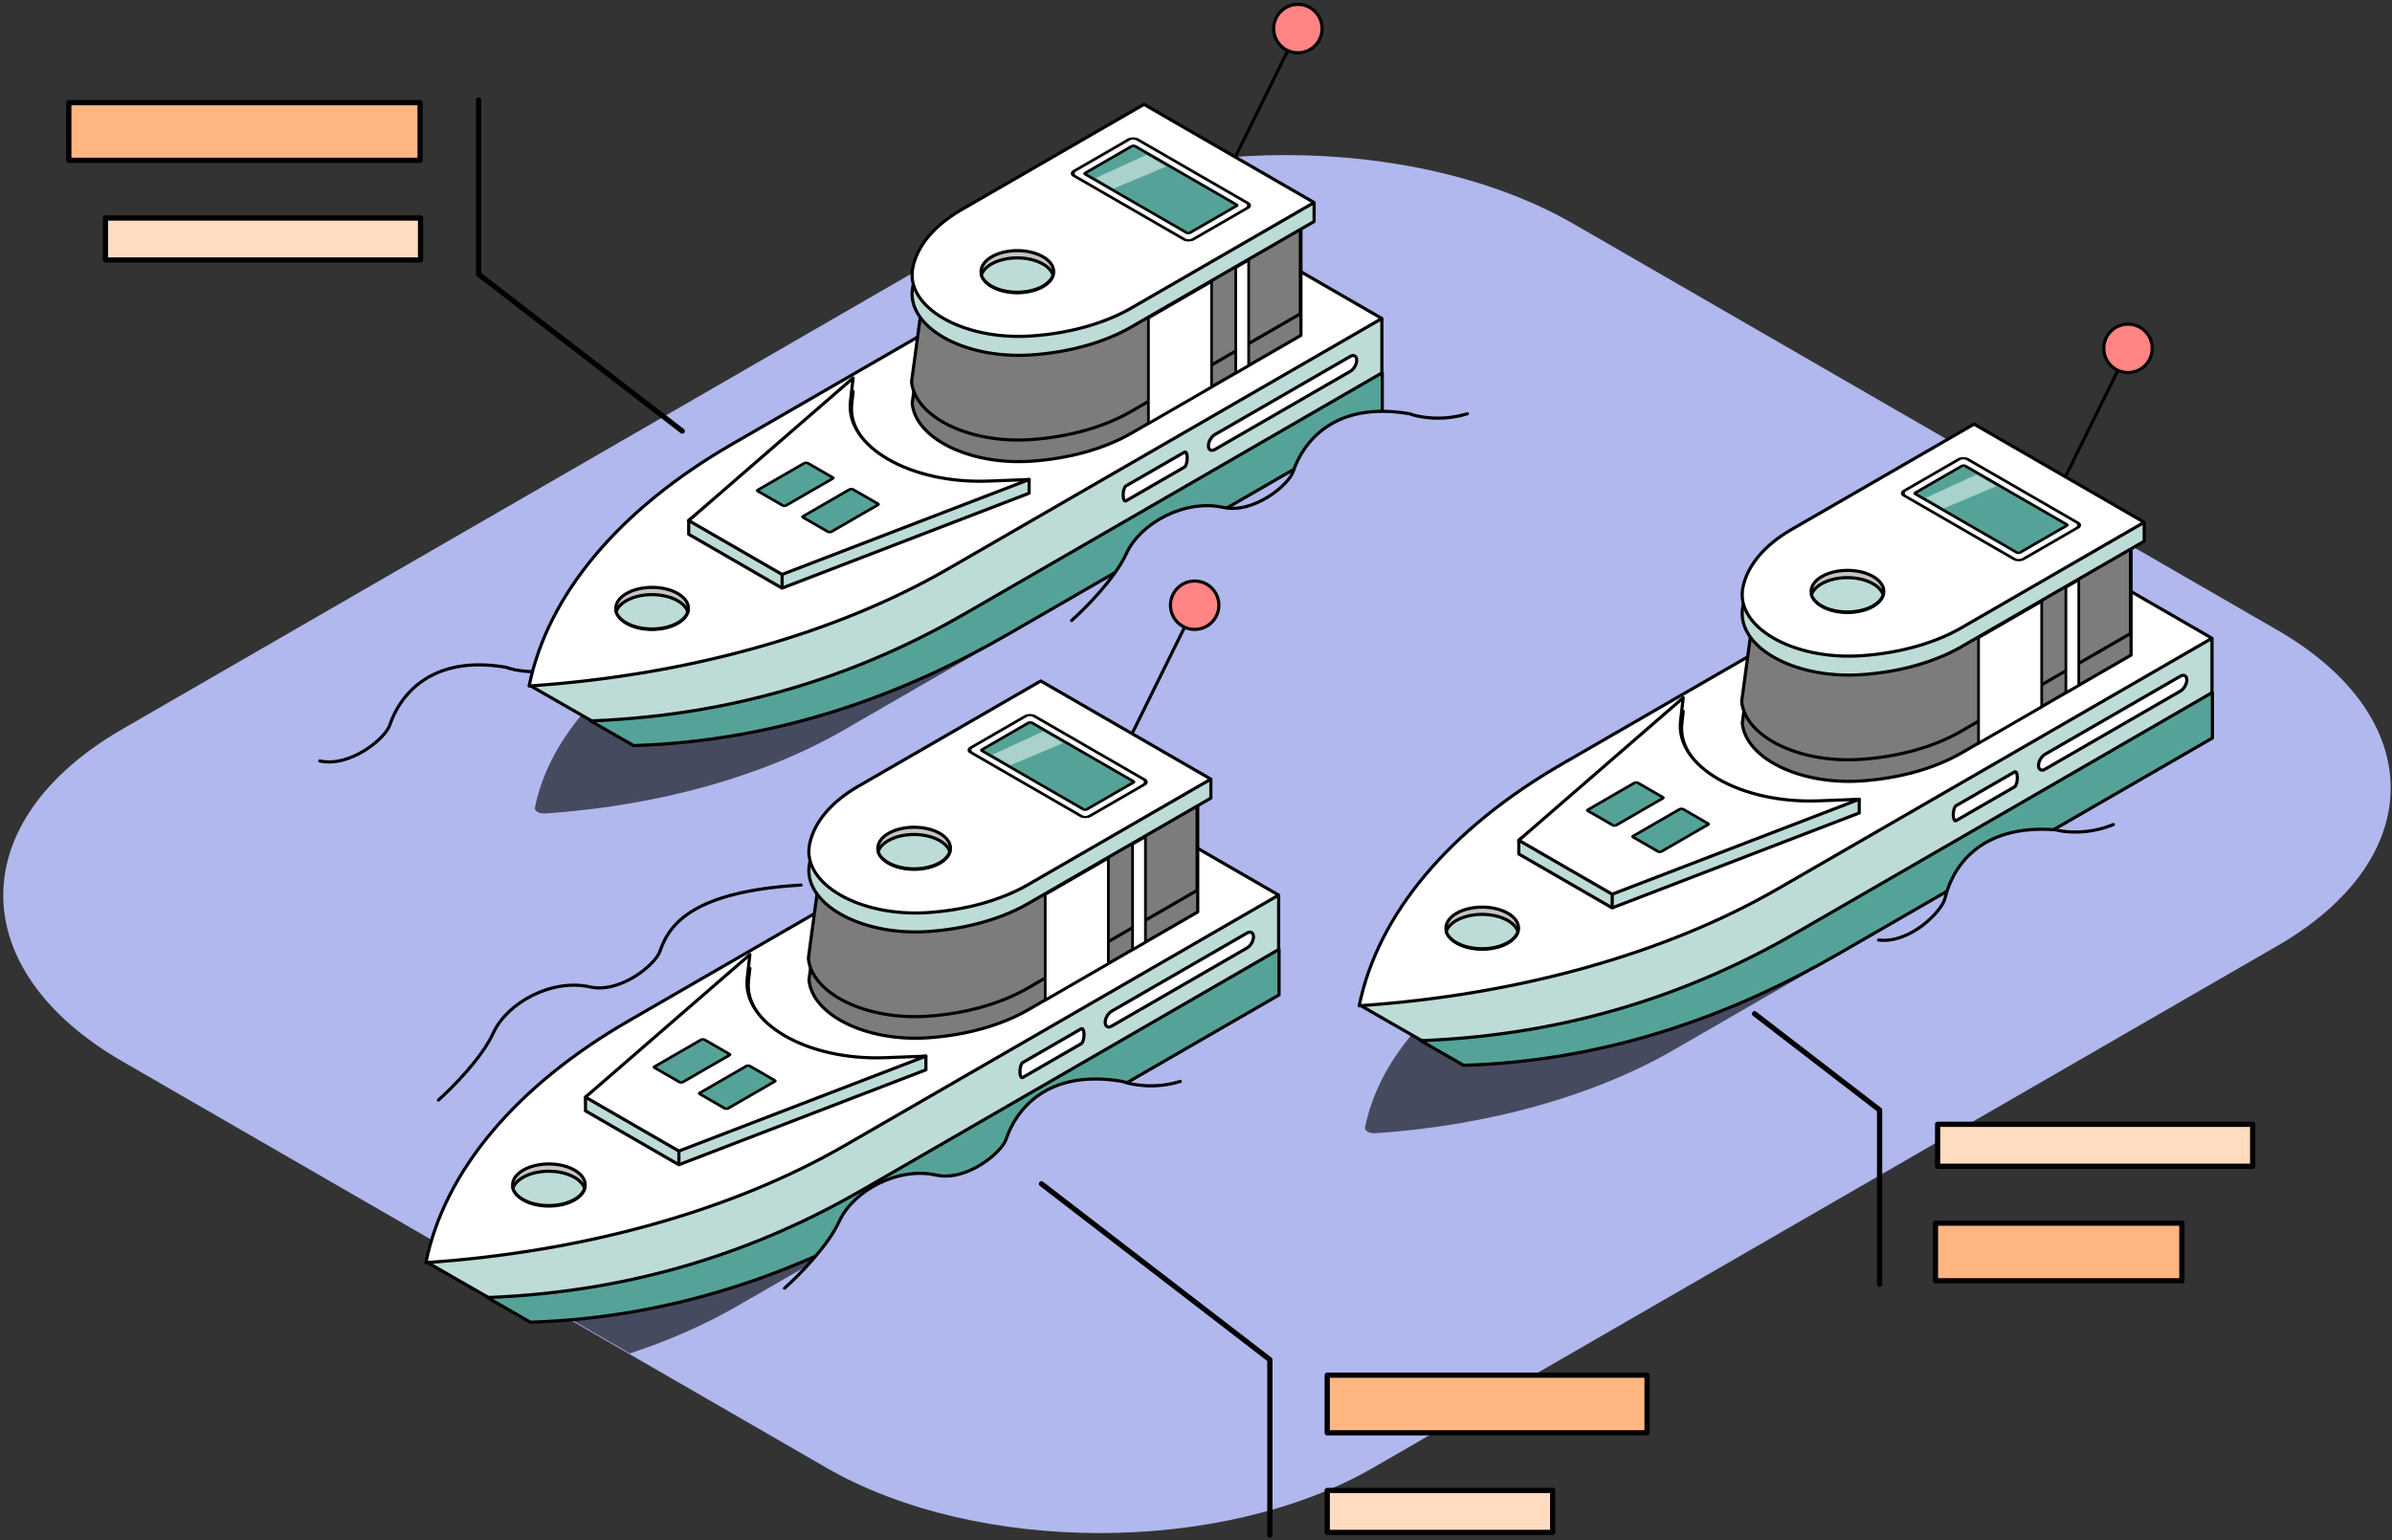 <svg width="666" height="429" viewBox="0 0 666 429" fill="none" xmlns="http://www.w3.org/2000/svg">

<rect x="0" y="0" width="666" height="429" fill="#333333" stroke="none"/>

<style>
@keyframes float {
  0% { transform: translateY(0); }
  100% { transform: translateY(5px); }
}
@keyframes grow {
  0% { transform: scale(1.0); }
  100% { transform: scale(1.2); }
}
@keyframes waves {
  0% { transform: translate(0, 2px); }
  100% { transform: translate(3px, 0px); }
}

#boat1 {
  animation: 1s ease-in-out 0ms infinite alternate float;
}
#shadow1 {
  animation: 1s ease-in-out 0ms infinite alternate grow;
  transform-origin: 381px 315px;
}


#boat2 {
  animation: 1.2s ease-in-out 50ms infinite alternate float;
}
#shadow2 {
  animation: 1.2s ease-in-out 50ms infinite alternate grow;
  transform-origin: 157px 366px;
}

#boat3 {
  animation: 1.1s ease-in-out 100ms infinite alternate float;
}
#shadow3 {
  animation: 1.1s ease-in-out 100ms infinite alternate grow;
  transform-origin: 152px 224px;
}

#wave1 {
  animation: 1.5s ease-in-out 0ms infinite alternate waves;
}
#wave2 {
  animation: 1.6s ease-in-out 0ms infinite alternate waves;
}
#wave3 {
  animation: 1.4s ease-in-out 0ms infinite alternate waves;
}
#random-wave1 {
  animation: 1.45s ease-in-out 0ms infinite alternate waves;
}
#random-wave2 {
  animation: 1.55s ease-in-out 0ms infinite alternate waves;
}


</style>

<g id="fleet">
<path id="water" d="M438.158 62.371C393.863 36.797 322.047 36.797 277.752 62.371L34.125 203.029C-10.17 228.603 -10.17 270.066 34.125 295.64L130.061 351.028L130.058 351.029L230.058 408.764C272.111 433.043 340.291 433.043 382.343 408.764L634.092 263.417C676.144 239.138 676.144 199.775 634.092 175.496L534.095 117.763L534.097 117.761L438.158 62.371Z" fill="#B0B8ED"/>
<g id="boats">
<path id="random-wave1" d="M122.077 306.367C125.838 303.046 134.152 294.674 137.317 287.757C141.273 279.112 153.729 272.518 164.279 274.862C172.72 276.738 182.527 268.622 183.769 264.898C186.406 256.985 193.587 248.25 223.04 246.491" stroke="black" stroke-width="0.877" stroke-linecap="round"/>
<path id="random-wave2" d="M89.028 211.928C97.468 213.803 107.276 205.687 108.517 201.963C111.155 194.05 119.683 182.21 140.901 185.844C143.295 186.772 149.869 188.072 157.02 185.844" stroke="black" stroke-width="0.877" stroke-linecap="round"/>
<g id="boat-with-assets3">
<path id="shadow3" d="M270.506 129.958C277.639 125.84 289.205 125.84 296.338 129.958L316.264 141.462C323.397 145.581 323.397 152.258 316.264 156.376L235.015 203.285C212.596 216.229 183.272 224.43 151.783 226.563C150.139 226.674 148.746 225.87 148.939 224.921C152.633 206.741 166.838 189.811 189.257 176.867L270.506 129.958Z" fill="black" fill-opacity="0.6"/>
<g id="boat3">
<g id="Group 1543">
<path id="Rectangle 1584" d="M280.953 176.184L384.753 116.255V88.999L324.6 81.526L220.8 141.455L147.426 190.842L176.294 207.4C217.201 206.142 251.986 192.908 280.953 176.184Z" fill="#BDDCD8" stroke="black" stroke-width="0.877" stroke-linecap="round" stroke-linejoin="round"/>
<path id="Rectangle 1585" d="M324.599 53.976L384.751 88.705L263.979 158.432C232.555 176.575 191.452 188.07 147.314 191.06C152.493 165.577 172.403 141.846 203.827 123.703L324.599 53.976Z" fill="white" stroke="black" stroke-width="0.877" stroke-linecap="round" stroke-linejoin="round"/>
<path id="Rectangle 1586" d="M287.146 128.445C297.689 127.731 307.508 124.985 315.015 120.651L362.221 93.396V62.33L257.473 86.362L253.982 112.299C254.824 121.988 269.777 129.621 287.146 128.445Z" fill="#7C7C7C" stroke="black" stroke-width="0.877" stroke-linecap="round" stroke-linejoin="round"/>
<path id="Rectangle 1587" d="M286.976 122.434C297.519 121.72 307.338 118.974 314.845 114.64L362.051 87.385V56.32L257.303 80.351L253.812 106.288C254.654 115.978 269.607 123.61 286.976 122.434Z" fill="#7C7C7C" stroke="black" stroke-width="0.877" stroke-linecap="round" stroke-linejoin="round"/>
<path id="Rectangle 1588" d="M318.516 34.341L365.877 56.617L365.878 61.686L315.018 91.049C307.511 95.384 297.693 98.13 287.149 98.844C268.077 100.136 251.919 90.806 254.156 79.795C255.393 73.708 260.149 68.039 267.656 63.705L318.516 34.341Z" fill="#BDDCD8" stroke="black" stroke-width="0.877" stroke-linecap="round" stroke-linejoin="round"/>
<path id="Rectangle 1589" d="M318.516 29.066L365.878 56.41L315.018 85.774C307.511 90.108 297.693 92.854 287.149 93.569C268.077 94.86 251.919 85.531 254.156 74.52C255.393 68.433 260.149 62.764 267.656 58.43L318.516 29.066Z" fill="white" stroke="black" stroke-width="0.877" stroke-linecap="round" stroke-linejoin="round"/>
<rect id="Rectangle 1590" width="38.133" height="20.306" rx="1.395" transform="matrix(0.866 0.5 -0.866 0.5 315.504 38.151)" fill="white" stroke="black" stroke-width="0.877" stroke-linecap="round" stroke-linejoin="round"/>
<rect id="Rectangle 1591" width="33.468" height="15.824" rx="0.465" transform="matrix(0.866 0.5 -0.866 0.5 315.583 40.44)" fill="#55A398" stroke="black" stroke-width="0.877" stroke-linecap="round" stroke-linejoin="round"/>
<g id="Intersect">
<path fill-rule="evenodd" clip-rule="evenodd" d="M384.861 116.503L281.061 176.432C252.094 193.156 217.309 206.39 176.402 207.648L164.429 200.781C206.5 199.185 240.765 187.024 268.753 170.865L320.653 140.901L384.861 103.8V116.503Z" fill="#55A398"/>
<path d="M281.061 176.432L280.842 176.052L281.061 176.432ZM384.861 116.503L385.08 116.883C385.216 116.805 385.3 116.66 385.3 116.503H384.861ZM176.402 207.648L176.184 208.029C176.254 208.069 176.334 208.089 176.416 208.087L176.402 207.648ZM164.429 200.781L164.413 200.342C164.217 200.35 164.05 200.486 164.003 200.676C163.957 200.866 164.041 201.064 164.211 201.161L164.429 200.781ZM268.753 170.865L268.534 170.485L268.753 170.865ZM320.653 140.901L320.873 141.28L320.873 141.28L320.653 140.901ZM384.861 103.8H385.3C385.3 103.643 385.216 103.498 385.08 103.42C384.944 103.341 384.777 103.341 384.642 103.42L384.861 103.8ZM281.28 176.812L385.08 116.883L384.642 116.123L280.842 176.052L281.28 176.812ZM176.416 208.087C217.412 206.826 252.268 193.562 281.28 176.812L280.842 176.052C251.92 192.75 217.205 205.954 176.389 207.21L176.416 208.087ZM164.211 201.161L176.184 208.029L176.62 207.268L164.647 200.4L164.211 201.161ZM164.446 201.219C206.596 199.62 240.93 187.436 268.973 171.245L268.534 170.485C240.6 186.613 206.404 198.75 164.413 200.342L164.446 201.219ZM268.973 171.245L320.873 141.28L320.434 140.521L268.534 170.485L268.973 171.245ZM320.873 141.28L385.08 104.179L384.642 103.42L320.434 140.521L320.873 141.28ZM385.3 116.503V103.8H384.422V116.503H385.3Z" fill="black"/>
</g>
<path id="Ellipse 191" d="M188.72 165.304C192.669 167.593 192.669 171.304 188.72 173.593C184.771 175.882 178.369 175.882 174.421 173.593C170.472 171.304 170.472 167.593 174.421 165.304C178.369 163.015 184.771 163.015 188.72 165.304Z" fill="#C4C4C4" stroke="black" stroke-width="0.877" stroke-linecap="round" stroke-linejoin="round"/>
<path id="Ellipse 192" d="M290.414 71.521C294.363 73.81 294.363 77.521 290.414 79.81C286.466 82.099 280.064 82.099 276.115 79.81C272.167 77.521 272.167 73.81 276.115 71.521C280.064 69.232 286.466 69.232 290.414 71.521Z" fill="#C4C4C4" stroke="black" stroke-width="0.877" stroke-linecap="round" stroke-linejoin="round"/>
<g id="Intersect_2">
<path fill-rule="evenodd" clip-rule="evenodd" d="M171.54 170.391C171.903 169.268 172.837 168.195 174.341 167.326C178.309 165.036 184.74 165.036 188.708 167.326C190.212 168.195 191.146 169.268 191.509 170.391C191.146 171.514 190.212 172.588 188.708 173.456C184.74 175.747 178.309 175.747 174.341 173.456C172.837 172.588 171.903 171.514 171.54 170.391Z" fill="#BDDCD8"/>
<path d="M171.54 170.391L171.122 170.256C171.094 170.344 171.094 170.439 171.122 170.526L171.54 170.391ZM174.341 167.326L174.122 166.946V166.946L174.341 167.326ZM188.708 167.326L188.488 167.706L188.708 167.326ZM191.509 170.391L191.927 170.526C191.955 170.439 191.955 170.344 191.927 170.256L191.509 170.391ZM188.708 173.456L188.927 173.836L188.708 173.456ZM174.341 173.456L174.122 173.836L174.341 173.456ZM171.957 170.526C172.277 169.537 173.119 168.539 174.561 167.706L174.122 166.946C172.555 167.851 171.529 169 171.122 170.256L171.957 170.526ZM174.561 167.706C176.462 166.608 178.981 166.047 181.525 166.047C184.068 166.047 186.587 166.608 188.488 167.706L188.927 166.946C186.861 165.754 184.181 165.17 181.525 165.17C178.868 165.17 176.188 165.754 174.122 166.946L174.561 167.706ZM188.488 167.706C189.93 168.539 190.772 169.537 191.092 170.526L191.927 170.256C191.52 169 190.494 167.851 188.927 166.946L188.488 167.706ZM191.092 170.256C190.772 171.246 189.93 172.244 188.488 173.077L188.927 173.836C190.494 172.931 191.52 171.783 191.927 170.526L191.092 170.256ZM188.488 173.077C186.587 174.174 184.068 174.736 181.525 174.736C178.981 174.736 176.462 174.174 174.561 173.077L174.122 173.836C176.188 175.029 178.868 175.613 181.525 175.613C184.181 175.613 186.861 175.029 188.927 173.836L188.488 173.077ZM174.561 173.077C173.119 172.244 172.277 171.246 171.957 170.256L171.122 170.526C171.529 171.783 172.555 172.931 174.122 173.836L174.561 173.077Z" fill="black"/>
</g>
<g id="Intersect_3">
<path fill-rule="evenodd" clip-rule="evenodd" d="M273.233 76.606C273.597 75.484 274.531 74.41 276.035 73.541C280.002 71.251 286.434 71.251 290.401 73.541C291.906 74.41 292.84 75.484 293.203 76.606C292.84 77.729 291.906 78.803 290.401 79.671C286.434 81.962 280.002 81.962 276.035 79.671C274.531 78.803 273.597 77.729 273.233 76.606Z" fill="#BDDCD8"/>
<path d="M273.233 76.606L272.816 76.471C272.788 76.559 272.788 76.654 272.816 76.741L273.233 76.606ZM276.035 73.541L275.816 73.161V73.161L276.035 73.541ZM290.401 73.541L290.182 73.921L290.401 73.541ZM293.203 76.606L293.621 76.741C293.649 76.654 293.649 76.559 293.621 76.471L293.203 76.606ZM290.401 79.671L290.621 80.051L290.401 79.671ZM276.035 79.671L275.816 80.051L276.035 79.671ZM273.651 76.741C273.971 75.752 274.812 74.754 276.255 73.921L275.816 73.161C274.249 74.066 273.222 75.215 272.816 76.471L273.651 76.741ZM276.255 73.921C278.156 72.823 280.675 72.262 283.218 72.262C285.762 72.262 288.281 72.823 290.182 73.921L290.621 73.161C288.555 71.969 285.875 71.385 283.218 71.385C280.562 71.385 277.882 71.969 275.816 73.161L276.255 73.921ZM290.182 73.921C291.624 74.754 292.466 75.752 292.786 76.741L293.621 76.471C293.214 75.215 292.188 74.066 290.621 73.161L290.182 73.921ZM292.786 76.471C292.466 77.461 291.624 78.459 290.182 79.292L290.621 80.051C292.188 79.147 293.214 77.998 293.621 76.741L292.786 76.471ZM290.182 79.292C288.281 80.389 285.762 80.951 283.218 80.951C280.675 80.951 278.156 80.389 276.255 79.292L275.816 80.051C277.882 81.244 280.562 81.828 283.218 81.828C285.875 81.828 288.555 81.244 290.621 80.051L290.182 79.292ZM276.255 79.292C274.812 78.459 273.971 77.461 273.651 76.471L272.816 76.741C273.222 77.998 274.249 79.147 275.816 80.051L276.255 79.292Z" fill="black"/>
</g>
<path id="Vector 387" d="M344.224 43.136L361.368 8.407" stroke="black" stroke-width="0.877" stroke-linecap="round" stroke-linejoin="round"/>
<circle id="Ellipse 193" cx="361.369" cy="7.965" r="6.741" fill="#FF8484" stroke="black" stroke-width="0.877" stroke-linecap="round" stroke-linejoin="round"/>
<path id="Vector 388" d="M319.167 43.135L305.099 49.582L310.081 52.513L324.735 46.358L319.167 43.135Z" fill="white" fill-opacity="0.5"/>
<rect id="Rectangle 1592" width="4.145" height="29.354" transform="matrix(0.866 -0.5 2.20305e-08 1 344.075 74.515)" fill="white" stroke="black" stroke-width="0.877" stroke-linecap="round" stroke-linejoin="round"/>
<rect id="Rectangle 1593" width="20.305" height="29.354" transform="matrix(0.866 -0.5 2.20305e-08 1 319.754 88.561)" fill="white" stroke="black" stroke-width="0.877" stroke-linecap="round" stroke-linejoin="round"/>
</g>
<path id="Rectangle 1633" d="M375.95 99.269C376.943 98.695 377.749 99.16 377.749 100.307C377.749 101.455 376.943 102.85 375.95 103.423L338.255 125.186C337.262 125.76 336.456 125.295 336.456 124.148C336.456 123 337.262 121.605 338.255 121.032L375.95 99.269Z" fill="white" stroke="black" stroke-width="0.877" stroke-linecap="round" stroke-linejoin="round"/>
<path id="Rectangle 1634" d="M329.785 125.936C330.214 125.688 330.562 126.417 330.562 127.565C330.562 128.712 330.214 129.843 329.785 130.091L313.493 139.497C313.063 139.745 312.715 139.016 312.715 137.869C312.715 136.721 313.063 135.59 313.493 135.342L329.785 125.936Z" fill="white" stroke="black" stroke-width="0.877" stroke-linecap="round" stroke-linejoin="round"/>
<g id="Group 1551">
<g id="Group 1550">
<g id="Rectangle 1637">
<path d="M237.535 109.073L237.157 112.391C235.602 126.032 256.799 136.841 280.054 134.264L286.538 133.546L286.538 137.365L217.749 163.797L191.752 148.788L191.752 144.974L237.535 109.073Z" fill="#BDDCD8"/>
<path d="M191.752 144.974L191.752 148.788L217.749 163.797L286.538 137.365L286.538 133.546M191.752 144.974L237.535 109.073L237.157 112.391C235.602 126.032 256.799 136.841 280.054 134.264L286.538 133.546M191.752 144.974L286.538 133.546" stroke="black" stroke-width="0.877" stroke-linecap="round" stroke-linejoin="round"/>
</g>
<path id="Rectangle 1638" d="M237.534 105.264L236.791 111.782C235.357 124.372 253.442 134.813 275.248 133.985L286.538 133.556L217.749 159.989L191.752 144.979L237.534 105.264Z" fill="white" stroke="black" stroke-width="0.877" stroke-linecap="round" stroke-linejoin="round"/>
<rect id="Rectangle 1591_2" width="8.845" height="15.824" rx="0.465" transform="matrix(0.866 0.5 -0.866 0.5 224.434 128.711)" fill="#55A398" stroke="black" stroke-width="0.877" stroke-linecap="round" stroke-linejoin="round"/>
<rect id="Rectangle 1639" width="8.845" height="15.824" rx="0.465" transform="matrix(0.866 0.5 -0.866 0.5 237.035 136.037)" fill="#55A398" stroke="black" stroke-width="0.877" stroke-linecap="round" stroke-linejoin="round"/>
</g>
<path id="Vector 393" d="M217.762 159.92V163.73" stroke="black" stroke-width="0.877"/>
</g>
</g>
<g id="wave3">
<path id="Vector 390" d="M313.597 154.208C310.432 161.125 302.119 169.497 298.357 172.818L303.779 176.774L410.164 125.78L408.552 115.23C401.401 117.457 394.827 116.158 392.433 115.23C371.215 111.595 362.687 123.435 360.049 131.348C358.808 135.073 349 143.189 340.56 141.313C330.009 138.968 317.554 145.563 313.597 154.208Z" fill="#B0B8ED"/>
<path id="Vector 389" d="M298.357 172.818C302.119 169.497 310.432 161.125 313.597 154.208C317.554 145.563 330.009 138.968 340.56 141.313C349 143.189 358.808 135.073 360.049 131.348C362.687 123.435 371.215 111.595 392.433 115.23C394.827 116.158 401.401 117.457 408.552 115.23" stroke="black" stroke-width="0.877" stroke-linecap="round"/>
</g>
</g>
<g id="boat-with-assets2">
<path id="shadow2" d="M175.358 376.938L136.677 354.605C142.863 348.34 150.506 342.535 159.458 337.366L240.707 290.457C247.84 286.339 259.406 286.339 266.539 290.457L286.465 301.962C293.598 306.08 293.598 312.757 286.465 316.876L205.216 363.785C196.264 368.954 186.21 373.366 175.358 376.938Z" fill="black" fill-opacity="0.6"/>
<g id="boat2">
<g id="Group 1543_2">
<path id="Rectangle 1584_2" d="M252.213 336.775L356.014 276.846V249.59L295.861 242.117L192.061 302.046L118.687 351.432L147.555 367.991C188.461 366.732 223.247 353.498 252.213 336.775Z" fill="#BDDCD8" stroke="black" stroke-width="0.877" stroke-linecap="round" stroke-linejoin="round"/>
<path id="Rectangle 1585_2" d="M295.859 214.566L356.012 249.295L235.24 319.023C203.816 337.166 162.713 348.661 118.575 351.65C123.753 326.167 143.663 302.437 175.088 284.294L295.859 214.566Z" fill="white" stroke="black" stroke-width="0.877" stroke-linecap="round" stroke-linejoin="round"/>
<path id="Rectangle 1586_2" d="M258.406 289.036C268.95 288.321 278.769 285.575 286.276 281.241L333.482 253.987V222.921L228.734 246.953L225.243 272.89C226.084 282.579 241.037 290.212 258.406 289.036Z" fill="#7C7C7C" stroke="black" stroke-width="0.877" stroke-linecap="round" stroke-linejoin="round"/>
<path id="Rectangle 1587_2" d="M258.236 283.025C268.78 282.311 278.599 279.565 286.106 275.231L333.312 247.976V216.91L228.564 240.942L225.073 266.879C225.915 276.568 240.867 284.201 258.236 283.025Z" fill="#7C7C7C" stroke="black" stroke-width="0.877" stroke-linecap="round" stroke-linejoin="round"/>
<path id="Rectangle 1588_2" d="M289.776 194.932L337.138 217.208L337.138 222.276L286.278 251.64C278.771 255.974 268.953 258.72 258.409 259.434C239.337 260.726 223.179 251.397 225.416 240.386C226.653 234.298 231.409 228.63 238.916 224.296L289.776 194.932Z" fill="#BDDCD8" stroke="black" stroke-width="0.877" stroke-linecap="round" stroke-linejoin="round"/>
<path id="Rectangle 1589_2" d="M289.776 189.656L337.138 217.001L286.278 246.365C278.771 250.699 268.953 253.445 258.409 254.159C239.337 255.451 223.179 246.122 225.416 235.111C226.653 229.023 231.409 223.355 238.916 219.02L289.776 189.656Z" fill="white" stroke="black" stroke-width="0.877" stroke-linecap="round" stroke-linejoin="round"/>
<rect id="Rectangle 1590_2" width="38.133" height="20.306" rx="1.395" transform="matrix(0.866 0.5 -0.866 0.5 286.765 198.741)" fill="white" stroke="black" stroke-width="0.877" stroke-linecap="round" stroke-linejoin="round"/>
<rect id="Rectangle 1591_3" width="33.468" height="15.824" rx="0.465" transform="matrix(0.866 0.5 -0.866 0.5 286.844 201.031)" fill="#55A398" stroke="black" stroke-width="0.877" stroke-linecap="round" stroke-linejoin="round"/>
<g id="Intersect_4">
<path fill-rule="evenodd" clip-rule="evenodd" d="M356.122 277.094L252.322 337.023C223.355 353.747 188.57 366.981 147.663 368.239L135.69 361.371C177.761 359.776 212.026 347.615 240.014 331.456L291.914 301.491L356.122 264.39V277.094Z" fill="#55A398"/>
<path d="M252.322 337.023L252.541 337.403L252.322 337.023ZM356.122 277.094L356.341 277.474C356.477 277.396 356.561 277.251 356.561 277.094H356.122ZM147.663 368.239L147.445 368.62C147.515 368.66 147.595 368.68 147.677 368.678L147.663 368.239ZM135.69 361.371L135.673 360.933C135.478 360.941 135.311 361.077 135.264 361.267C135.217 361.457 135.302 361.655 135.472 361.752L135.69 361.371ZM240.014 331.456L239.795 331.076L240.014 331.456ZM291.914 301.491L292.134 301.871L292.134 301.871L291.914 301.491ZM356.122 264.39H356.561C356.561 264.234 356.477 264.089 356.341 264.011C356.206 263.932 356.038 263.932 355.903 264.011L356.122 264.39ZM252.541 337.403L356.341 277.474L355.903 276.714L252.103 336.643L252.541 337.403ZM147.677 368.678C188.674 367.417 223.529 354.153 252.541 337.403L252.103 336.643C223.181 353.341 188.466 366.545 147.65 367.801L147.677 368.678ZM135.472 361.752L147.445 368.62L147.881 367.859L135.908 360.991L135.472 361.752ZM135.707 361.81C177.857 360.211 212.191 348.026 240.234 331.836L239.795 331.076C211.861 347.204 177.665 359.341 135.673 360.933L135.707 361.81ZM240.234 331.836L292.134 301.871L291.695 301.112L239.795 331.076L240.234 331.836ZM292.134 301.871L356.341 264.77L355.903 264.011L291.695 301.112L292.134 301.871ZM356.561 277.094V264.39H355.683V277.094H356.561Z" fill="black"/>
</g>
<path id="Ellipse 191_2" d="M159.981 325.894C163.93 328.183 163.93 331.895 159.981 334.184C156.033 336.473 149.631 336.473 145.682 334.184C141.734 331.895 141.734 328.183 145.682 325.894C149.631 323.605 156.033 323.605 159.981 325.894Z" fill="#C4C4C4" stroke="black" stroke-width="0.877" stroke-linecap="round" stroke-linejoin="round"/>
<path id="Ellipse 192_2" d="M261.675 232.112C265.624 234.401 265.624 238.112 261.675 240.401C257.726 242.69 251.325 242.69 247.376 240.401C243.427 238.112 243.427 234.401 247.376 232.112C251.325 229.823 257.726 229.823 261.675 232.112Z" fill="#C4C4C4" stroke="black" stroke-width="0.877" stroke-linecap="round" stroke-linejoin="round"/>
<g id="Intersect_5">
<path fill-rule="evenodd" clip-rule="evenodd" d="M142.8 330.983C143.163 329.86 144.097 328.786 145.602 327.918C149.569 325.627 156.001 325.627 159.968 327.918C161.473 328.786 162.406 329.86 162.77 330.983C162.406 332.105 161.473 333.179 159.968 334.048C156.001 336.338 149.569 336.338 145.602 334.048C144.097 333.179 143.163 332.105 142.8 330.983Z" fill="#BDDCD8"/>
<path d="M142.8 330.983L142.382 330.848C142.354 330.935 142.354 331.03 142.382 331.118L142.8 330.983ZM145.602 327.918L145.382 327.538V327.538L145.602 327.918ZM159.968 327.918L159.749 328.297L159.968 327.918ZM162.77 330.983L163.187 331.118C163.215 331.03 163.215 330.935 163.187 330.848L162.77 330.983ZM159.968 334.048L159.749 333.668L159.968 334.048ZM145.602 334.048L145.821 333.668L145.602 334.048ZM143.217 331.118C143.537 330.128 144.379 329.13 145.821 328.297L145.382 327.538C143.815 328.442 142.789 329.591 142.382 330.848L143.217 331.118ZM145.821 328.297C147.722 327.2 150.242 326.638 152.785 326.638C155.328 326.638 157.847 327.2 159.749 328.297L160.187 327.538C158.121 326.345 155.441 325.761 152.785 325.761C150.128 325.761 147.448 326.345 145.382 327.538L145.821 328.297ZM159.749 328.297C161.191 329.13 162.032 330.128 162.352 331.118L163.187 330.848C162.781 329.591 161.754 328.442 160.187 327.538L159.749 328.297ZM162.352 330.848C162.032 331.837 161.191 332.835 159.749 333.668L160.187 334.428C161.754 333.523 162.781 332.374 163.187 331.118L162.352 330.848ZM159.749 333.668C157.847 334.765 155.328 335.327 152.785 335.327C150.242 335.327 147.722 334.765 145.821 333.668L145.382 334.428C147.448 335.62 150.128 336.204 152.785 336.204C155.441 336.204 158.121 335.62 160.187 334.428L159.749 333.668ZM145.821 333.668C144.379 332.835 143.537 331.837 143.217 330.848L142.382 331.118C142.789 332.374 143.815 333.523 145.382 334.428L145.821 333.668Z" fill="black"/>
</g>
<g id="Intersect_6">
<path fill-rule="evenodd" clip-rule="evenodd" d="M244.494 237.197C244.857 236.074 245.791 235.001 247.296 234.132C251.263 231.842 257.695 231.842 261.662 234.132C263.167 235.001 264.101 236.074 264.464 237.197C264.101 238.32 263.167 239.393 261.662 240.262C257.695 242.553 251.263 242.553 247.296 240.262C245.791 239.393 244.857 238.32 244.494 237.197Z" fill="#BDDCD8"/>
<path d="M244.494 237.197L244.077 237.062C244.048 237.15 244.048 237.244 244.077 237.332L244.494 237.197ZM247.296 234.132L247.515 234.512L247.296 234.132ZM261.662 234.132L261.443 234.512L261.662 234.132ZM264.464 237.197L264.881 237.332C264.91 237.244 264.91 237.15 264.881 237.062L264.464 237.197ZM261.662 240.262L261.881 240.642L261.662 240.262ZM247.296 240.262L247.515 239.882L247.296 240.262ZM244.911 237.332C245.232 236.343 246.073 235.345 247.515 234.512L247.077 233.752C245.51 234.657 244.483 235.806 244.077 237.062L244.911 237.332ZM247.515 234.512C249.417 233.414 251.936 232.853 254.479 232.853C257.022 232.853 259.542 233.414 261.443 234.512L261.881 233.752C259.816 232.56 257.135 231.976 254.479 231.976C251.823 231.976 249.143 232.56 247.077 233.752L247.515 234.512ZM261.443 234.512C262.885 235.345 263.727 236.343 264.047 237.332L264.881 237.062C264.475 235.806 263.449 234.657 261.881 233.752L261.443 234.512ZM264.047 237.062C263.727 238.052 262.885 239.05 261.443 239.882L261.881 240.642C263.449 239.737 264.475 238.588 264.881 237.332L264.047 237.062ZM261.443 239.882C259.542 240.98 257.022 241.541 254.479 241.541C251.936 241.541 249.417 240.98 247.515 239.882L247.077 240.642C249.143 241.835 251.823 242.419 254.479 242.419C257.135 242.419 259.816 241.835 261.881 240.642L261.443 239.882ZM247.515 239.882C246.073 239.05 245.232 238.052 244.911 237.062L244.077 237.332C244.483 238.588 245.51 239.737 247.077 240.642L247.515 239.882Z" fill="black"/>
</g>
<path id="Vector 387_2" d="M315.484 203.727L332.629 168.998" stroke="black" stroke-width="0.877" stroke-linecap="round" stroke-linejoin="round"/>
<circle id="Ellipse 193_2" cx="332.63" cy="168.556" r="6.741" fill="#FF8484" stroke="black" stroke-width="0.877" stroke-linecap="round" stroke-linejoin="round"/>
<path id="Vector 388_2" d="M290.427 203.725L276.36 210.173L281.342 213.104L295.996 206.949L290.427 203.725Z" fill="white" fill-opacity="0.5"/>
<rect id="Rectangle 1592_2" width="4.145" height="29.354" transform="matrix(0.866 -0.5 2.20305e-08 1 315.336 235.105)" fill="white" stroke="black" stroke-width="0.877" stroke-linecap="round" stroke-linejoin="round"/>
<rect id="Rectangle 1593_2" width="20.305" height="29.354" transform="matrix(0.866 -0.5 2.20305e-08 1 291.015 249.151)" fill="white" stroke="black" stroke-width="0.877" stroke-linecap="round" stroke-linejoin="round"/>
</g>
<path id="Rectangle 1633_2" d="M347.21 259.86C348.204 259.286 349.009 259.751 349.009 260.898C349.009 262.046 348.204 263.441 347.21 264.014L309.516 285.777C308.522 286.351 307.717 285.886 307.717 284.738C307.717 283.591 308.522 282.196 309.516 281.622L347.21 259.86Z" fill="white" stroke="black" stroke-width="0.877" stroke-linecap="round" stroke-linejoin="round"/>
<path id="Rectangle 1634_2" d="M301.045 286.527C301.475 286.279 301.823 287.008 301.823 288.155C301.823 289.303 301.475 290.434 301.045 290.682L284.754 300.088C284.324 300.336 283.976 299.606 283.976 298.459C283.976 297.312 284.324 296.181 284.754 295.933L301.045 286.527Z" fill="white" stroke="black" stroke-width="0.877" stroke-linecap="round" stroke-linejoin="round"/>
<g id="Group 1551_2">
<g id="Group 1550_2">
<g id="Rectangle 1637_2">
<path d="M208.795 269.664L208.417 272.981C206.863 286.623 228.06 297.432 251.314 294.855L257.799 294.137L257.799 297.956L189.01 324.388L163.013 309.379L163.013 305.565L208.795 269.664Z" fill="#BDDCD8"/>
<path d="M163.013 305.565L163.013 309.379L189.01 324.388L257.799 297.956L257.799 294.137M163.013 305.565L208.795 269.664L208.417 272.981C206.863 286.623 228.06 297.432 251.314 294.855L257.799 294.137M163.013 305.565L257.799 294.137" stroke="black" stroke-width="0.877" stroke-linecap="round" stroke-linejoin="round"/>
</g>
<path id="Rectangle 1638_2" d="M208.795 265.855L208.052 272.373C206.618 284.963 224.703 295.404 246.509 294.576L257.798 294.147L189.01 320.58L163.012 305.57L208.795 265.855Z" fill="white" stroke="black" stroke-width="0.877" stroke-linecap="round" stroke-linejoin="round"/>
<rect id="Rectangle 1591_4" width="8.845" height="15.824" rx="0.465" transform="matrix(0.866 0.5 -0.866 0.5 195.694 289.302)" fill="#55A398" stroke="black" stroke-width="0.877" stroke-linecap="round" stroke-linejoin="round"/>
<rect id="Rectangle 1639_2" width="8.845" height="15.824" rx="0.465" transform="matrix(0.866 0.5 -0.866 0.5 208.296 296.627)" fill="#55A398" stroke="black" stroke-width="0.877" stroke-linecap="round" stroke-linejoin="round"/>
</g>
<path id="Vector 393_2" d="M189.023 320.511V324.321" stroke="black" stroke-width="0.877"/>
</g>
</g>
<g id="wave2">
<path id="Vector 394" d="M233.672 340.162C230.507 347.078 222.194 355.451 218.433 358.772L223.854 362.728L330.239 311.734L328.627 301.183C321.476 303.411 314.902 302.112 312.508 301.183C291.29 297.549 282.762 309.389 280.124 317.302C278.883 321.026 269.075 329.143 260.635 327.267C250.084 324.922 237.629 331.516 233.672 340.162Z" fill="#B0B8ED"/>
<path id="Vector 395" d="M218.433 358.772C222.194 355.451 230.507 347.078 233.672 340.162C237.629 331.516 250.084 324.922 260.635 327.267C269.075 329.143 278.883 321.026 280.124 317.302C282.762 309.389 291.29 297.549 312.508 301.183C314.902 302.112 321.476 303.411 328.627 301.183" stroke="black" stroke-width="0.877" stroke-linecap="round"/>
</g>
</g>
<g id="boat-with-assets1">
<path id="shadow1" d="M501.632 219.013C508.766 214.894 520.331 214.894 527.464 219.013L547.39 230.517C554.524 234.635 554.524 241.312 547.39 245.431L466.142 292.34C443.722 305.284 414.399 313.485 382.909 315.618C381.265 315.729 379.873 314.925 380.066 313.976C383.76 295.795 397.964 278.865 420.384 265.921L501.632 219.013Z" fill="black" fill-opacity="0.6"/>
<g id="boat1">
<g id="Group 1543_3">
<path id="Rectangle 1584_3" d="M512.079 265.239L615.879 205.31V178.054L555.727 170.581L451.927 230.51L378.553 279.896L407.42 296.455C448.327 295.197 483.113 281.963 512.079 265.239Z" fill="#BDDCD8" stroke="black" stroke-width="0.877" stroke-linecap="round" stroke-linejoin="round"/>
<path id="Rectangle 1585_3" d="M555.725 143.03L615.877 177.759L495.106 247.487C463.681 265.63 422.579 277.125 378.441 280.114C383.619 254.631 403.529 230.901 434.954 212.758L555.725 143.03Z" fill="white" stroke="black" stroke-width="0.877" stroke-linecap="round" stroke-linejoin="round"/>
<path id="Rectangle 1586_3" d="M518.272 217.499C528.816 216.785 538.635 214.039 546.141 209.705L593.348 182.451V151.385L488.6 175.417L485.109 201.354C485.95 211.043 500.903 218.676 518.272 217.499Z" fill="#7C7C7C" stroke="black" stroke-width="0.877" stroke-linecap="round" stroke-linejoin="round"/>
<path id="Rectangle 1587_3" d="M518.102 211.489C528.646 210.775 538.465 208.029 545.971 203.694L593.178 176.44V145.374L488.43 169.406L484.939 195.343C485.78 205.032 500.733 212.665 518.102 211.489Z" fill="#7C7C7C" stroke="black" stroke-width="0.877" stroke-linecap="round" stroke-linejoin="round"/>
<path id="Rectangle 1588_3" d="M549.642 123.396L597.004 145.672L597.004 150.74L546.144 180.104C538.638 184.438 528.819 187.184 518.275 187.898C499.204 189.19 483.045 179.861 485.282 168.85C486.519 162.762 491.276 157.094 498.782 152.759L549.642 123.396Z" fill="#BDDCD8" stroke="black" stroke-width="0.877" stroke-linecap="round" stroke-linejoin="round"/>
<path id="Rectangle 1589_3" d="M549.642 118.12L597.004 145.465L546.144 174.829C538.638 179.163 528.819 181.909 518.275 182.623C499.204 183.915 483.045 174.586 485.282 163.575C486.519 157.487 491.276 151.818 498.782 147.484L549.642 118.12Z" fill="white" stroke="black" stroke-width="0.877" stroke-linecap="round" stroke-linejoin="round"/>
<rect id="Rectangle 1590_3" width="38.133" height="20.306" rx="1.395" transform="matrix(0.866 0.5 -0.866 0.5 546.631 127.205)" fill="white" stroke="black" stroke-width="0.877" stroke-linecap="round" stroke-linejoin="round"/>
<rect id="Rectangle 1591_5" width="33.468" height="15.824" rx="0.465" transform="matrix(0.866 0.5 -0.866 0.5 546.709 129.495)" fill="#55A398" stroke="black" stroke-width="0.877" stroke-linecap="round" stroke-linejoin="round"/>
<g id="Intersect_7">
<path fill-rule="evenodd" clip-rule="evenodd" d="M615.988 205.558L512.188 265.487C483.221 282.211 448.436 295.445 407.529 296.703L395.556 289.835C437.627 288.24 471.892 276.079 499.88 259.92L551.78 229.955L615.988 192.854V205.558Z" fill="#55A398"/>
<path d="M512.188 265.487L511.969 265.107L512.188 265.487ZM615.988 205.558L616.207 205.938C616.343 205.859 616.427 205.715 616.427 205.558H615.988ZM407.529 296.703L407.311 297.083C407.381 297.124 407.461 297.144 407.542 297.141L407.529 296.703ZM395.556 289.835L395.54 289.397C395.344 289.404 395.177 289.541 395.13 289.73C395.083 289.92 395.168 290.118 395.338 290.216L395.556 289.835ZM499.88 259.92L499.661 259.54L499.88 259.92ZM551.78 229.955L552 230.335L552 230.335L551.78 229.955ZM615.988 192.854H616.427C616.427 192.698 616.343 192.553 616.207 192.474C616.071 192.396 615.904 192.396 615.769 192.474L615.988 192.854ZM512.407 265.867L616.207 205.938L615.769 205.178L511.969 265.107L512.407 265.867ZM407.542 297.141C448.539 295.88 483.395 282.617 512.407 265.867L511.969 265.107C483.047 281.805 448.332 295.009 407.515 296.265L407.542 297.141ZM395.338 290.216L407.311 297.083L407.747 296.323L395.774 289.455L395.338 290.216ZM395.573 290.274C437.723 288.675 472.057 276.49 500.1 260.3L499.661 259.54C471.726 275.668 437.531 287.804 395.54 289.397L395.573 290.274ZM500.1 260.3L552 230.335L551.561 229.575L499.661 259.54L500.1 260.3ZM552 230.335L616.207 193.234L615.769 192.474L551.561 229.575L552 230.335ZM616.427 205.558V192.854H615.549V205.558H616.427Z" fill="black"/>
</g>
<path id="Ellipse 191_3" d="M419.847 254.358C423.795 256.647 423.795 260.358 419.847 262.647C415.898 264.936 409.496 264.936 405.548 262.647C401.599 260.358 401.599 256.647 405.548 254.358C409.496 252.069 415.898 252.069 419.847 254.358Z" fill="#C4C4C4" stroke="black" stroke-width="0.877" stroke-linecap="round" stroke-linejoin="round"/>
<path id="Ellipse 192_3" d="M521.541 160.575C525.489 162.864 525.489 166.575 521.541 168.864C517.592 171.154 511.19 171.154 507.242 168.864C503.293 166.575 503.293 162.864 507.242 160.575C511.19 158.286 517.592 158.286 521.541 160.575Z" fill="#C4C4C4" stroke="black" stroke-width="0.877" stroke-linecap="round" stroke-linejoin="round"/>
<g id="Intersect_8">
<path fill-rule="evenodd" clip-rule="evenodd" d="M402.666 259.446C403.029 258.324 403.963 257.25 405.468 256.381C409.435 254.091 415.867 254.091 419.834 256.381C421.339 257.25 422.273 258.324 422.636 259.446C422.273 260.569 421.339 261.643 419.834 262.512C415.867 264.802 409.435 264.802 405.468 262.512C403.963 261.643 403.029 260.569 402.666 259.446Z" fill="#BDDCD8"/>
<path d="M402.666 259.446L402.249 259.311C402.22 259.399 402.22 259.494 402.249 259.581L402.666 259.446ZM405.468 256.381L405.249 256.002V256.002L405.468 256.381ZM419.834 256.381L420.053 256.002V256.002L419.834 256.381ZM422.636 259.446L423.053 259.581C423.082 259.494 423.082 259.399 423.053 259.311L422.636 259.446ZM419.834 262.512L419.615 262.132L419.834 262.512ZM405.468 262.512L405.687 262.132L405.468 262.512ZM403.083 259.581C403.403 258.592 404.245 257.594 405.687 256.761L405.249 256.002C403.681 256.906 402.655 258.055 402.249 259.311L403.083 259.581ZM405.687 256.761C407.588 255.664 410.108 255.102 412.651 255.102C415.194 255.102 417.714 255.664 419.615 256.761L420.053 256.002C417.987 254.809 415.307 254.225 412.651 254.225C409.995 254.225 407.315 254.809 405.249 256.002L405.687 256.761ZM419.615 256.761C421.057 257.594 421.899 258.592 422.219 259.581L423.053 259.311C422.647 258.055 421.621 256.906 420.053 256.002L419.615 256.761ZM422.219 259.311C421.899 260.301 421.057 261.299 419.615 262.132L420.053 262.891C421.621 261.987 422.647 260.838 423.053 259.581L422.219 259.311ZM419.615 262.132C417.714 263.229 415.194 263.791 412.651 263.791C410.108 263.791 407.588 263.229 405.687 262.132L405.249 262.891C407.315 264.084 409.995 264.668 412.651 264.668C415.307 264.668 417.987 264.084 420.053 262.891L419.615 262.132ZM405.687 262.132C404.245 261.299 403.403 260.301 403.083 259.311L402.249 259.581C402.655 260.838 403.681 261.987 405.249 262.891L405.687 262.132Z" fill="black"/>
</g>
<g id="Intersect_9">
<path fill-rule="evenodd" clip-rule="evenodd" d="M504.36 165.661C504.723 164.538 505.657 163.464 507.162 162.596C511.129 160.305 517.561 160.305 521.528 162.596C523.032 163.464 523.966 164.538 524.33 165.661C523.966 166.784 523.032 167.857 521.528 168.726C517.561 171.016 511.129 171.016 507.162 168.726C505.657 167.857 504.723 166.784 504.36 165.661Z" fill="#BDDCD8"/>
<path d="M504.36 165.661L503.943 165.526C503.914 165.613 503.914 165.708 503.943 165.796L504.36 165.661ZM507.162 162.596L507.381 162.976L507.162 162.596ZM521.528 162.596L521.309 162.976L521.528 162.596ZM524.33 165.661L524.747 165.796C524.775 165.708 524.775 165.613 524.747 165.526L524.33 165.661ZM521.528 168.726L521.309 168.346L521.528 168.726ZM507.162 168.726L507.381 168.346L507.162 168.726ZM504.777 165.796C505.097 164.806 505.939 163.808 507.381 162.976L506.942 162.216C505.375 163.121 504.349 164.27 503.943 165.526L504.777 165.796ZM507.381 162.976C509.282 161.878 511.802 161.317 514.345 161.317C516.888 161.317 519.407 161.878 521.309 162.976L521.747 162.216C519.681 161.023 517.001 160.439 514.345 160.439C511.688 160.439 509.008 161.023 506.942 162.216L507.381 162.976ZM521.309 162.976C522.751 163.808 523.592 164.806 523.912 165.796L524.747 165.526C524.341 164.27 523.314 163.121 521.747 162.216L521.309 162.976ZM523.912 165.526C523.592 166.515 522.751 167.513 521.309 168.346L521.747 169.106C523.314 168.201 524.341 167.052 524.747 165.796L523.912 165.526ZM521.309 168.346C519.407 169.444 516.888 170.005 514.345 170.005C511.802 170.005 509.282 169.444 507.381 168.346L506.942 169.106C509.008 170.298 511.688 170.882 514.345 170.882C517.001 170.882 519.681 170.298 521.747 169.106L521.309 168.346ZM507.381 168.346C505.939 167.513 505.097 166.515 504.777 165.526L503.943 165.796C504.349 167.052 505.375 168.201 506.942 169.106L507.381 168.346Z" fill="black"/>
</g>
<path id="Vector 387_3" d="M575.35 132.191L592.495 97.462" stroke="black" stroke-width="0.877" stroke-linecap="round" stroke-linejoin="round"/>
<circle id="Ellipse 193_3" cx="592.496" cy="97.02" r="6.741" fill="#FF8484" stroke="black" stroke-width="0.877" stroke-linecap="round" stroke-linejoin="round"/>
<path id="Vector 388_3" d="M550.293 132.189L536.226 138.637L541.208 141.567L555.861 135.413L550.293 132.189Z" fill="white" fill-opacity="0.5"/>
<rect id="Rectangle 1592_3" width="4.145" height="29.354" transform="matrix(0.866 -0.5 2.20305e-08 1 575.202 163.569)" fill="white" stroke="black" stroke-width="0.877" stroke-linecap="round" stroke-linejoin="round"/>
<rect id="Rectangle 1593_3" width="20.305" height="29.354" transform="matrix(0.866 -0.5 2.20305e-08 1 550.881 177.615)" fill="white" stroke="black" stroke-width="0.877" stroke-linecap="round" stroke-linejoin="round"/>
</g>
<path id="Rectangle 1633_3" d="M607.076 188.323C608.07 187.75 608.875 188.215 608.875 189.362C608.875 190.509 608.07 191.905 607.076 192.478L569.382 214.241C568.388 214.815 567.583 214.35 567.583 213.202C567.583 212.055 568.388 210.66 569.382 210.086L607.076 188.323Z" fill="white" stroke="black" stroke-width="0.877" stroke-linecap="round" stroke-linejoin="round"/>
<path id="Rectangle 1634_3" d="M560.912 214.991C561.341 214.743 561.689 215.472 561.689 216.619C561.689 217.767 561.341 218.898 560.912 219.146L544.62 228.552C544.19 228.8 543.842 228.071 543.842 226.923C543.842 225.776 544.19 224.645 544.62 224.397L560.912 214.991Z" fill="white" stroke="black" stroke-width="0.877" stroke-linecap="round" stroke-linejoin="round"/>
<g id="Group 1551_3">
<g id="Group 1550_3">
<g id="Rectangle 1637_3">
<path d="M468.661 198.127L468.283 201.445C466.728 215.086 487.925 225.895 511.18 223.319L517.664 222.6L517.664 226.419L448.875 252.852L422.878 237.842L422.878 234.028L468.661 198.127Z" fill="#BDDCD8"/>
<path d="M422.878 234.028L422.878 237.842L448.875 252.852L517.664 226.419L517.664 222.6M422.878 234.028L468.661 198.127L468.283 201.445C466.728 215.086 487.925 225.895 511.18 223.319L517.664 222.6M422.878 234.028L517.664 222.6" stroke="black" stroke-width="0.877" stroke-linecap="round" stroke-linejoin="round"/>
</g>
<path id="Rectangle 1638_3" d="M468.66 194.318L467.917 200.836C466.483 213.426 484.568 223.868 506.374 223.039L517.664 222.61L448.875 249.043L422.878 234.034L468.66 194.318Z" fill="white" stroke="black" stroke-width="0.877" stroke-linecap="round" stroke-linejoin="round"/>
<rect id="Rectangle 1591_6" width="8.845" height="15.824" rx="0.465" transform="matrix(0.866 0.5 -0.866 0.5 455.56 217.766)" fill="#55A398" stroke="black" stroke-width="0.877" stroke-linecap="round" stroke-linejoin="round"/>
<rect id="Rectangle 1639_3" width="8.845" height="15.824" rx="0.465" transform="matrix(0.866 0.5 -0.866 0.5 468.161 225.091)" fill="#55A398" stroke="black" stroke-width="0.877" stroke-linecap="round" stroke-linejoin="round"/>
</g>
<path id="Vector 393_3" d="M448.888 248.974V252.784" stroke="black" stroke-width="0.877"/>
</g>
</g>
<g id="wave1">
<path id="Vector 394_2" d="M541.57 250.103C540.672 253.925 531.642 262.898 523.066 261.796L524.286 267.661L591.442 234.083L588.409 229.646C581.49 232.514 574.824 231.817 572.356 231.11C550.896 229.418 543.478 241.983 541.57 250.103Z" fill="#B0B8ED"/>
<path id="Vector 393_4" d="M523.066 261.796C531.642 262.898 540.672 253.925 541.57 250.103C543.478 241.983 550.896 229.418 572.356 231.11C574.824 231.817 581.49 232.514 588.409 229.646" stroke="black" stroke-width="0.877" stroke-linecap="round"/>
</g>
</g>
</g>
<g id="labels">
<g id="label3">
<path id="Vector 77" d="M133.247 27.862V76.381L189.964 120.06" stroke="black" stroke-width="1.462" stroke-linecap="round" stroke-linejoin="round"/>
<rect id="label3-line1" x="-0.731" y="0.731" width="97.813" height="16.057" transform="matrix(-1 0 0 1 116.236 27.861)" fill="#FFB681" stroke="black" stroke-width="1.462" stroke-linecap="round" stroke-linejoin="round"/>
<rect id="label3-line2" x="-0.731" y="0.731" width="87.72" height="11.696" transform="matrix(-1 0 0 1 116.363 59.98)" fill="#FFDBC0" stroke="black" stroke-width="1.462" stroke-linecap="round" stroke-linejoin="round"/>
</g>
<g id="label2">
<path id="Vector 77_2" d="M289.968 329.707L353.565 378.684V427.521" stroke="black" stroke-width="1.462" stroke-linecap="round" stroke-linejoin="round"/>
<rect id="label2-line1" x="369.538" y="382.994" width="89.053" height="16.057" fill="#FFB681" stroke="black" stroke-width="1.462" stroke-linecap="round" stroke-linejoin="round"/>
<rect id="label2-line2" x="369.536" y="415.113" width="62.775" height="11.677" fill="#FFDBC0" stroke="black" stroke-width="1.462" stroke-linecap="round" stroke-linejoin="round"/>
</g>
<g id="label1">
<path id="Vector 77_3" d="M523.336 357.667V309.148L488.518 282.335" stroke="black" stroke-width="1.462" stroke-linecap="round" stroke-linejoin="round"/>
<rect id="label1-line2" x="0.731" y="-0.731" width="68.614" height="16.057" transform="matrix(1 0 0 -1 538.155 355.983)" fill="#FFB681" stroke="black" stroke-width="1.462" stroke-linecap="round" stroke-linejoin="round"/>
<rect id="label1-line1" x="0.731" y="-0.731" width="87.72" height="11.696" transform="matrix(1 0 0 -1 538.758 324.087)" fill="#FFDBC0" stroke="black" stroke-width="1.462" stroke-linecap="round" stroke-linejoin="round"/>
</g>
</g>
</g>
</svg>

